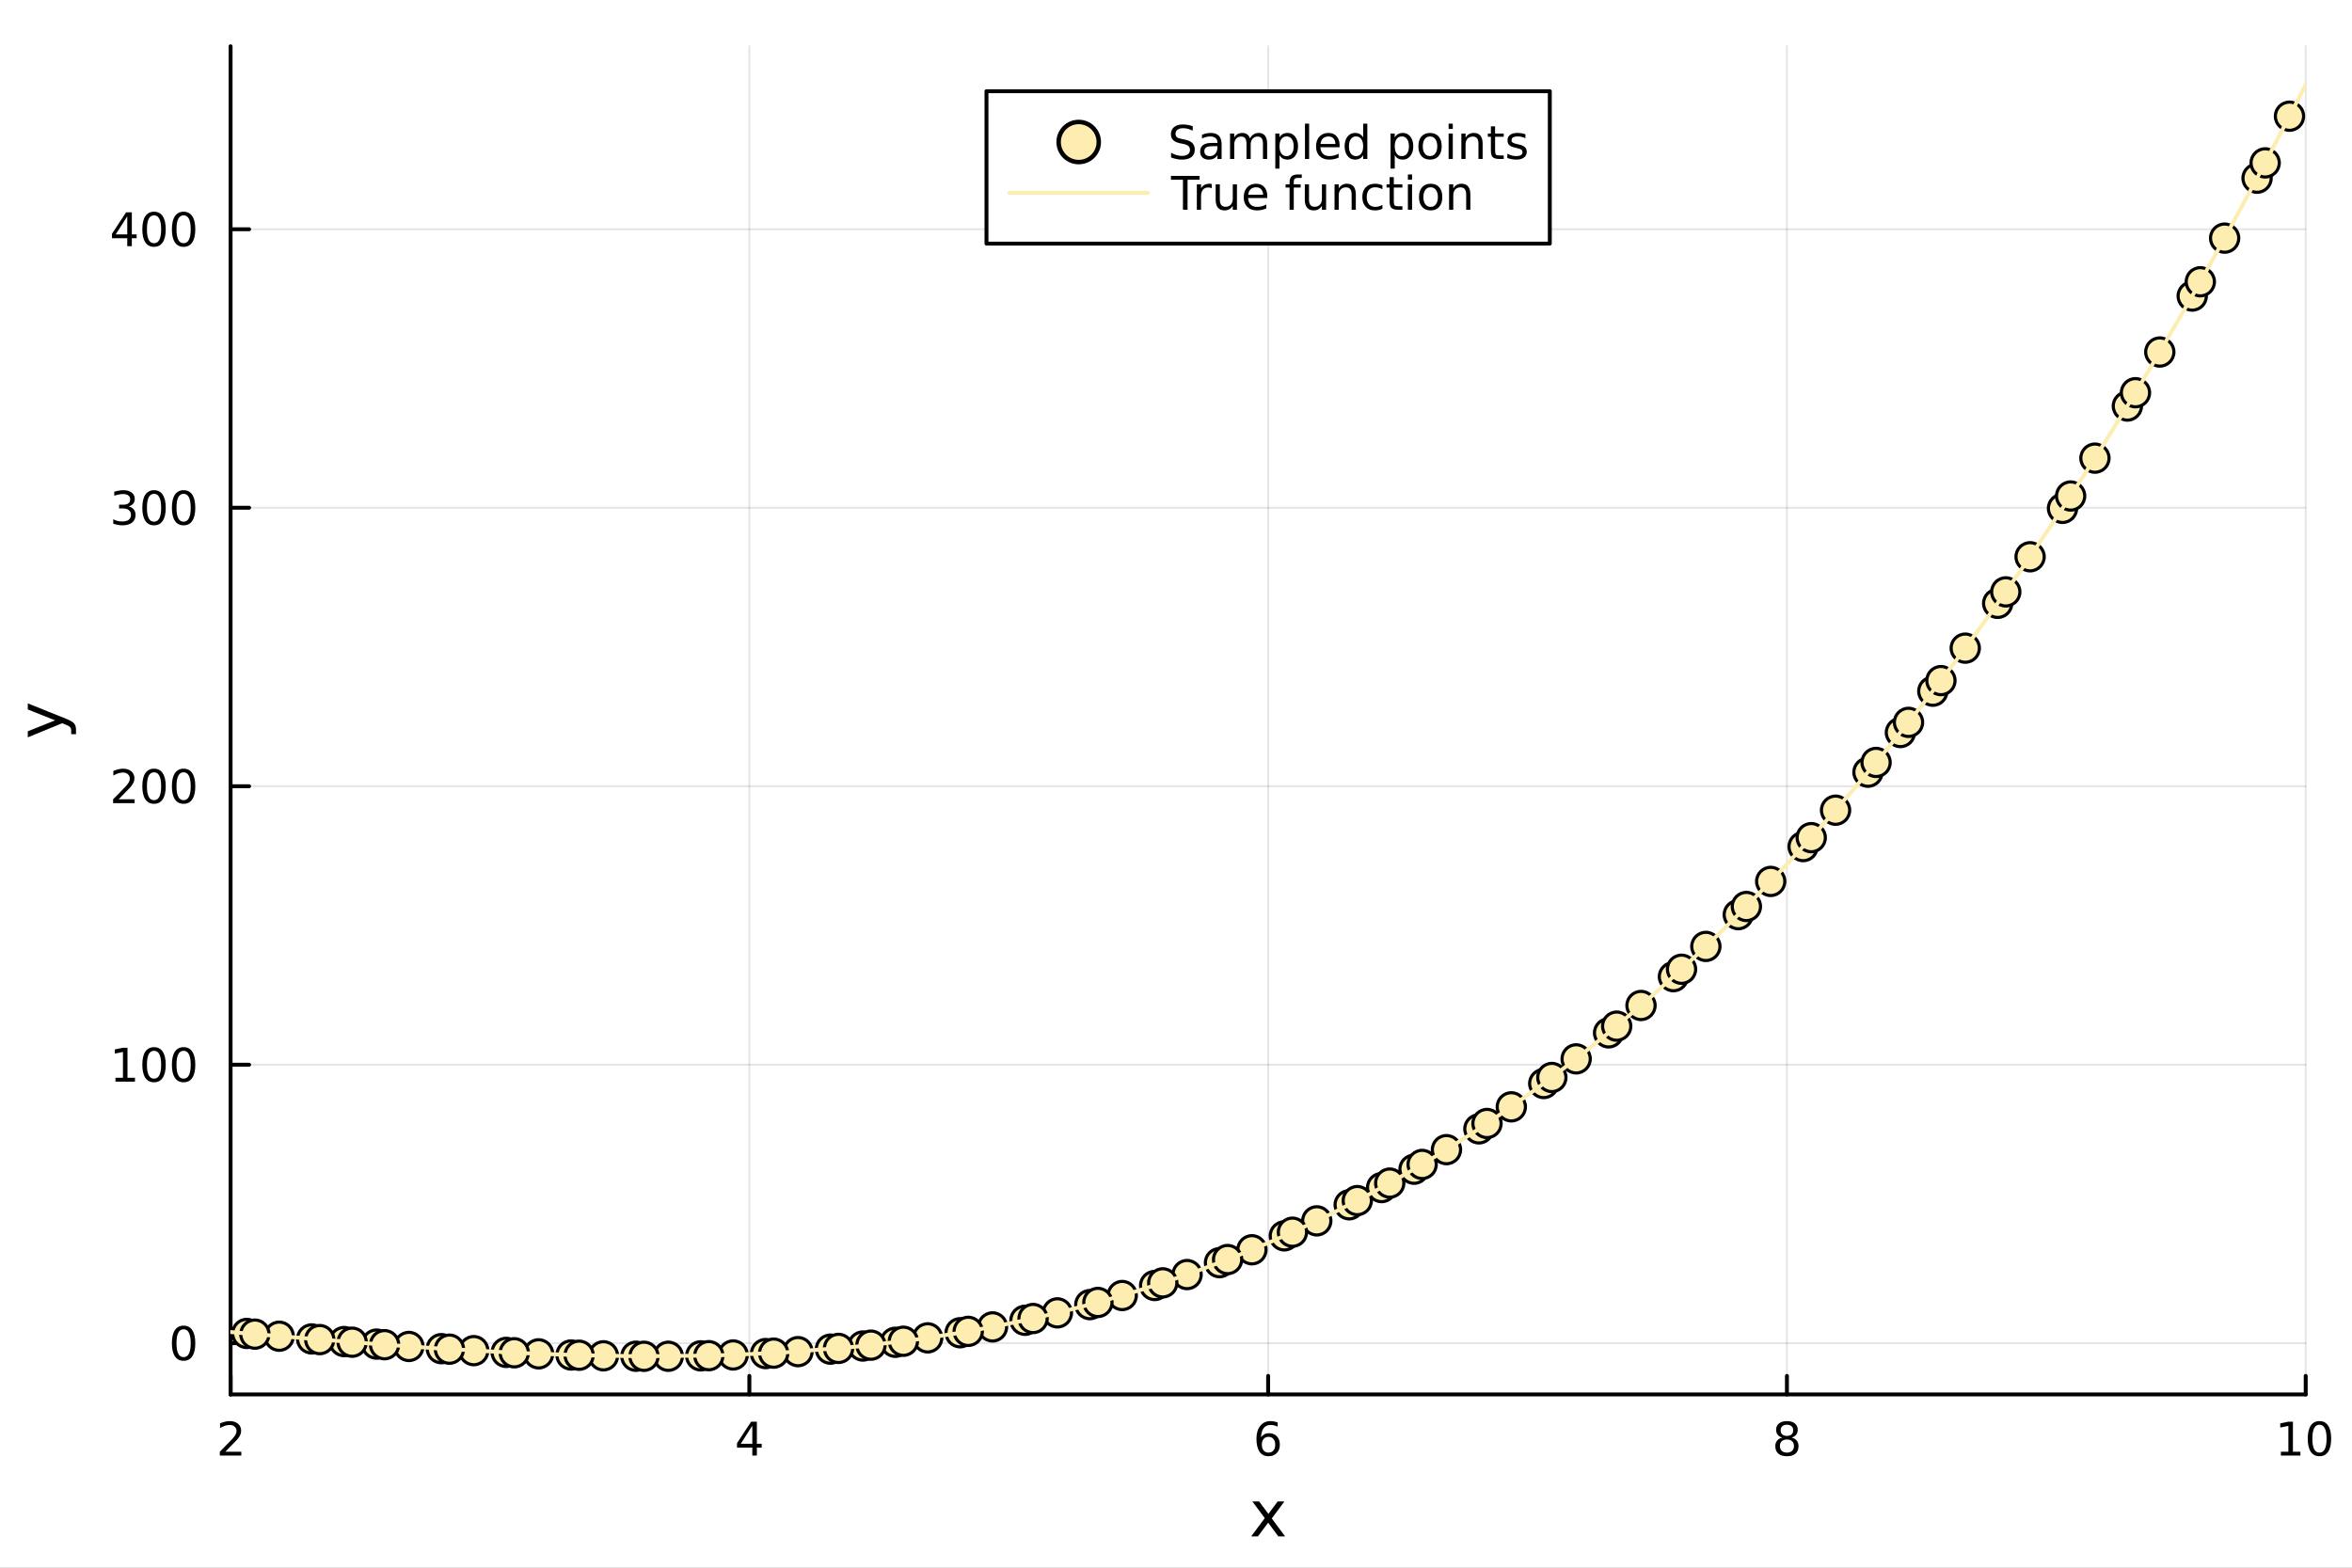<?xml version="1.0" encoding="utf-8"?>
<svg xmlns="http://www.w3.org/2000/svg" xmlns:xlink="http://www.w3.org/1999/xlink" width="600" height="400" viewBox="0 0 2400 1600">
<rect x="0" y="0" width="2400" height="1600" fill="#808080" stroke="none"/>
<defs>
  <clipPath id="clip010">
    <rect x="0" y="0" width="2400" height="1600"/>
  </clipPath>
</defs>
<path clip-path="url(#clip010)" d="M0 1600 L2400 1600 L2400 0 L0 0  Z" fill="#ffffff" fill-rule="evenodd" fill-opacity="1"/>
<defs>
  <clipPath id="clip011">
    <rect x="480" y="0" width="1681" height="1600"/>
  </clipPath>
</defs>
<path clip-path="url(#clip010)" d="M235.283 1423.18 L2352.76 1423.18 L2352.76 47.244 L235.283 47.244  Z" fill="#ffffff" fill-rule="evenodd" fill-opacity="1"/>
<defs>
  <clipPath id="clip012">
    <rect x="235" y="47" width="2118" height="1377"/>
  </clipPath>
</defs>
<polyline clip-path="url(#clip012)" style="stroke:#000000; stroke-linecap:round; stroke-linejoin:round; stroke-width:2; stroke-opacity:0.1; fill:none" points="235.283,1423.18 235.283,47.244 "/>
<polyline clip-path="url(#clip012)" style="stroke:#000000; stroke-linecap:round; stroke-linejoin:round; stroke-width:2; stroke-opacity:0.1; fill:none" points="764.651,1423.18 764.651,47.244 "/>
<polyline clip-path="url(#clip012)" style="stroke:#000000; stroke-linecap:round; stroke-linejoin:round; stroke-width:2; stroke-opacity:0.1; fill:none" points="1294.02,1423.18 1294.02,47.244 "/>
<polyline clip-path="url(#clip012)" style="stroke:#000000; stroke-linecap:round; stroke-linejoin:round; stroke-width:2; stroke-opacity:0.1; fill:none" points="1823.39,1423.18 1823.39,47.244 "/>
<polyline clip-path="url(#clip012)" style="stroke:#000000; stroke-linecap:round; stroke-linejoin:round; stroke-width:2; stroke-opacity:0.1; fill:none" points="2352.76,1423.18 2352.76,47.244 "/>
<polyline clip-path="url(#clip012)" style="stroke:#000000; stroke-linecap:round; stroke-linejoin:round; stroke-width:2; stroke-opacity:0.1; fill:none" points="235.283,1370.87 2352.76,1370.87 "/>
<polyline clip-path="url(#clip012)" style="stroke:#000000; stroke-linecap:round; stroke-linejoin:round; stroke-width:2; stroke-opacity:0.1; fill:none" points="235.283,1086.65 2352.76,1086.65 "/>
<polyline clip-path="url(#clip012)" style="stroke:#000000; stroke-linecap:round; stroke-linejoin:round; stroke-width:2; stroke-opacity:0.1; fill:none" points="235.283,802.428 2352.76,802.428 "/>
<polyline clip-path="url(#clip012)" style="stroke:#000000; stroke-linecap:round; stroke-linejoin:round; stroke-width:2; stroke-opacity:0.1; fill:none" points="235.283,518.205 2352.76,518.205 "/>
<polyline clip-path="url(#clip012)" style="stroke:#000000; stroke-linecap:round; stroke-linejoin:round; stroke-width:2; stroke-opacity:0.1; fill:none" points="235.283,233.982 2352.76,233.982 "/>
<polyline clip-path="url(#clip010)" style="stroke:#000000; stroke-linecap:round; stroke-linejoin:round; stroke-width:4; stroke-opacity:1; fill:none" points="235.283,1423.18 2352.76,1423.18 "/>
<polyline clip-path="url(#clip010)" style="stroke:#000000; stroke-linecap:round; stroke-linejoin:round; stroke-width:4; stroke-opacity:1; fill:none" points="235.283,1423.18 235.283,1404.28 "/>
<polyline clip-path="url(#clip010)" style="stroke:#000000; stroke-linecap:round; stroke-linejoin:round; stroke-width:4; stroke-opacity:1; fill:none" points="764.651,1423.18 764.651,1404.28 "/>
<polyline clip-path="url(#clip010)" style="stroke:#000000; stroke-linecap:round; stroke-linejoin:round; stroke-width:4; stroke-opacity:1; fill:none" points="1294.02,1423.18 1294.02,1404.28 "/>
<polyline clip-path="url(#clip010)" style="stroke:#000000; stroke-linecap:round; stroke-linejoin:round; stroke-width:4; stroke-opacity:1; fill:none" points="1823.39,1423.18 1823.39,1404.28 "/>
<polyline clip-path="url(#clip010)" style="stroke:#000000; stroke-linecap:round; stroke-linejoin:round; stroke-width:4; stroke-opacity:1; fill:none" points="2352.76,1423.18 2352.76,1404.28 "/>
<path clip-path="url(#clip010)" d="M229.936 1481.64 L246.255 1481.64 L246.255 1485.58 L224.311 1485.58 L224.311 1481.64 Q226.973 1478.89 231.556 1474.26 Q236.162 1469.61 237.343 1468.27 Q239.588 1465.74 240.468 1464.01 Q241.371 1462.25 241.371 1460.56 Q241.371 1457.8 239.426 1456.07 Q237.505 1454.33 234.403 1454.33 Q232.204 1454.33 229.75 1455.09 Q227.32 1455.86 224.542 1457.41 L224.542 1452.69 Q227.366 1451.55 229.82 1450.97 Q232.274 1450.39 234.311 1450.39 Q239.681 1450.39 242.875 1453.08 Q246.07 1455.77 246.07 1460.26 Q246.07 1462.39 245.26 1464.31 Q244.473 1466.2 242.366 1468.8 Q241.787 1469.47 238.686 1472.69 Q235.584 1475.88 229.936 1481.64 Z" fill="#000000" fill-rule="nonzero" fill-opacity="1" /><path clip-path="url(#clip010)" d="M767.66 1455.09 L755.855 1473.54 L767.66 1473.54 L767.66 1455.09 M766.434 1451.02 L772.313 1451.02 L772.313 1473.54 L777.244 1473.54 L777.244 1477.43 L772.313 1477.43 L772.313 1485.58 L767.66 1485.58 L767.66 1477.43 L752.059 1477.43 L752.059 1472.92 L766.434 1451.02 Z" fill="#000000" fill-rule="nonzero" fill-opacity="1" /><path clip-path="url(#clip010)" d="M1294.42 1466.44 Q1291.28 1466.44 1289.42 1468.59 Q1287.6 1470.74 1287.6 1474.49 Q1287.6 1478.22 1289.42 1480.39 Q1291.28 1482.55 1294.42 1482.55 Q1297.57 1482.55 1299.4 1480.39 Q1301.25 1478.22 1301.25 1474.49 Q1301.25 1470.74 1299.4 1468.59 Q1297.57 1466.44 1294.42 1466.44 M1303.71 1451.78 L1303.71 1456.04 Q1301.95 1455.21 1300.14 1454.77 Q1298.36 1454.33 1296.6 1454.33 Q1291.97 1454.33 1289.52 1457.45 Q1287.09 1460.58 1286.74 1466.9 Q1288.11 1464.89 1290.17 1463.82 Q1292.23 1462.73 1294.7 1462.73 Q1299.91 1462.73 1302.92 1465.9 Q1305.95 1469.05 1305.95 1474.49 Q1305.95 1479.82 1302.8 1483.03 Q1299.66 1486.25 1294.42 1486.25 Q1288.43 1486.25 1285.26 1481.67 Q1282.09 1477.06 1282.09 1468.33 Q1282.09 1460.14 1285.98 1455.28 Q1289.86 1450.39 1296.42 1450.39 Q1298.17 1450.39 1299.96 1450.74 Q1301.76 1451.09 1303.71 1451.78 Z" fill="#000000" fill-rule="nonzero" fill-opacity="1" /><path clip-path="url(#clip010)" d="M1823.39 1469.17 Q1820.05 1469.17 1818.13 1470.95 Q1816.23 1472.73 1816.23 1475.86 Q1816.23 1478.98 1818.13 1480.77 Q1820.05 1482.55 1823.39 1482.55 Q1826.72 1482.55 1828.64 1480.77 Q1830.56 1478.96 1830.56 1475.86 Q1830.56 1472.73 1828.64 1470.95 Q1826.74 1469.17 1823.39 1469.17 M1818.71 1467.18 Q1815.7 1466.44 1814.01 1464.38 Q1812.35 1462.32 1812.35 1459.35 Q1812.35 1455.21 1815.29 1452.8 Q1818.25 1450.39 1823.39 1450.39 Q1828.55 1450.39 1831.49 1452.8 Q1834.43 1455.21 1834.43 1459.35 Q1834.43 1462.32 1832.74 1464.38 Q1831.07 1466.44 1828.09 1467.18 Q1831.47 1467.96 1833.34 1470.26 Q1835.24 1472.55 1835.24 1475.86 Q1835.24 1480.88 1832.16 1483.57 Q1829.11 1486.25 1823.39 1486.25 Q1817.67 1486.25 1814.59 1483.57 Q1811.54 1480.88 1811.54 1475.86 Q1811.54 1472.55 1813.43 1470.26 Q1815.33 1467.96 1818.71 1467.18 M1817 1459.79 Q1817 1462.48 1818.67 1463.98 Q1820.36 1465.49 1823.39 1465.49 Q1826.4 1465.49 1828.09 1463.98 Q1829.8 1462.48 1829.8 1459.79 Q1829.8 1457.11 1828.09 1455.6 Q1826.4 1454.1 1823.39 1454.1 Q1820.36 1454.1 1818.67 1455.6 Q1817 1457.11 1817 1459.79 Z" fill="#000000" fill-rule="nonzero" fill-opacity="1" /><path clip-path="url(#clip010)" d="M2327.44 1481.64 L2335.08 1481.64 L2335.08 1455.28 L2326.77 1456.95 L2326.77 1452.69 L2335.04 1451.02 L2339.71 1451.02 L2339.71 1481.64 L2347.35 1481.64 L2347.35 1485.58 L2327.44 1485.58 L2327.44 1481.64 Z" fill="#000000" fill-rule="nonzero" fill-opacity="1" /><path clip-path="url(#clip010)" d="M2366.8 1454.1 Q2363.18 1454.1 2361.36 1457.66 Q2359.55 1461.2 2359.55 1468.33 Q2359.55 1475.44 2361.36 1479.01 Q2363.18 1482.55 2366.8 1482.55 Q2370.43 1482.55 2372.23 1479.01 Q2374.06 1475.44 2374.06 1468.33 Q2374.06 1461.2 2372.23 1457.66 Q2370.43 1454.1 2366.8 1454.1 M2366.8 1450.39 Q2372.61 1450.39 2375.66 1455 Q2378.74 1459.58 2378.74 1468.33 Q2378.74 1477.06 2375.66 1481.67 Q2372.61 1486.25 2366.8 1486.25 Q2360.99 1486.25 2357.91 1481.67 Q2354.85 1477.06 2354.85 1468.33 Q2354.85 1459.58 2357.91 1455 Q2360.99 1450.39 2366.8 1450.39 Z" fill="#000000" fill-rule="nonzero" fill-opacity="1" /><path clip-path="url(#clip010)" d="M1310.63 1532.4 L1297.74 1549.74 L1311.3 1568.04 L1304.4 1568.04 L1294.02 1554.04 L1283.64 1568.04 L1276.74 1568.04 L1290.58 1549.39 L1277.91 1532.4 L1284.82 1532.4 L1294.27 1545.1 L1303.73 1532.4 L1310.63 1532.4 Z" fill="#000000" fill-rule="nonzero" fill-opacity="1" /><polyline clip-path="url(#clip010)" style="stroke:#000000; stroke-linecap:round; stroke-linejoin:round; stroke-width:4; stroke-opacity:1; fill:none" points="235.283,1423.18 235.283,47.244 "/>
<polyline clip-path="url(#clip010)" style="stroke:#000000; stroke-linecap:round; stroke-linejoin:round; stroke-width:4; stroke-opacity:1; fill:none" points="235.283,1370.87 254.18,1370.87 "/>
<polyline clip-path="url(#clip010)" style="stroke:#000000; stroke-linecap:round; stroke-linejoin:round; stroke-width:4; stroke-opacity:1; fill:none" points="235.283,1086.65 254.18,1086.65 "/>
<polyline clip-path="url(#clip010)" style="stroke:#000000; stroke-linecap:round; stroke-linejoin:round; stroke-width:4; stroke-opacity:1; fill:none" points="235.283,802.428 254.18,802.428 "/>
<polyline clip-path="url(#clip010)" style="stroke:#000000; stroke-linecap:round; stroke-linejoin:round; stroke-width:4; stroke-opacity:1; fill:none" points="235.283,518.205 254.18,518.205 "/>
<polyline clip-path="url(#clip010)" style="stroke:#000000; stroke-linecap:round; stroke-linejoin:round; stroke-width:4; stroke-opacity:1; fill:none" points="235.283,233.982 254.18,233.982 "/>
<path clip-path="url(#clip010)" d="M187.338 1356.67 Q183.727 1356.67 181.899 1360.24 Q180.093 1363.78 180.093 1370.91 Q180.093 1378.02 181.899 1381.58 Q183.727 1385.12 187.338 1385.12 Q190.973 1385.12 192.778 1381.58 Q194.607 1378.02 194.607 1370.91 Q194.607 1363.78 192.778 1360.24 Q190.973 1356.67 187.338 1356.67 M187.338 1352.97 Q193.149 1352.97 196.204 1357.58 Q199.283 1362.16 199.283 1370.91 Q199.283 1379.64 196.204 1384.24 Q193.149 1388.83 187.338 1388.83 Q181.528 1388.83 178.45 1384.24 Q175.394 1379.64 175.394 1370.91 Q175.394 1362.16 178.45 1357.58 Q181.528 1352.97 187.338 1352.97 Z" fill="#000000" fill-rule="nonzero" fill-opacity="1" /><path clip-path="url(#clip010)" d="M117.825 1100 L125.464 1100 L125.464 1073.63 L117.154 1075.3 L117.154 1071.04 L125.418 1069.37 L130.093 1069.37 L130.093 1100 L137.732 1100 L137.732 1103.93 L117.825 1103.93 L117.825 1100 Z" fill="#000000" fill-rule="nonzero" fill-opacity="1" /><path clip-path="url(#clip010)" d="M157.177 1072.45 Q153.566 1072.45 151.737 1076.01 Q149.931 1079.56 149.931 1086.69 Q149.931 1093.79 151.737 1097.36 Q153.566 1100.9 157.177 1100.9 Q160.811 1100.9 162.616 1097.36 Q164.445 1093.79 164.445 1086.69 Q164.445 1079.56 162.616 1076.01 Q160.811 1072.45 157.177 1072.45 M157.177 1068.75 Q162.987 1068.75 166.042 1073.35 Q169.121 1077.94 169.121 1086.69 Q169.121 1095.41 166.042 1100.02 Q162.987 1104.6 157.177 1104.6 Q151.366 1104.6 148.288 1100.02 Q145.232 1095.41 145.232 1086.69 Q145.232 1077.94 148.288 1073.35 Q151.366 1068.75 157.177 1068.75 Z" fill="#000000" fill-rule="nonzero" fill-opacity="1" /><path clip-path="url(#clip010)" d="M187.338 1072.45 Q183.727 1072.45 181.899 1076.01 Q180.093 1079.56 180.093 1086.69 Q180.093 1093.79 181.899 1097.36 Q183.727 1100.9 187.338 1100.9 Q190.973 1100.9 192.778 1097.36 Q194.607 1093.79 194.607 1086.69 Q194.607 1079.56 192.778 1076.01 Q190.973 1072.45 187.338 1072.45 M187.338 1068.75 Q193.149 1068.75 196.204 1073.35 Q199.283 1077.94 199.283 1086.69 Q199.283 1095.41 196.204 1100.02 Q193.149 1104.6 187.338 1104.6 Q181.528 1104.6 178.45 1100.02 Q175.394 1095.41 175.394 1086.69 Q175.394 1077.94 178.45 1073.35 Q181.528 1068.75 187.338 1068.75 Z" fill="#000000" fill-rule="nonzero" fill-opacity="1" /><path clip-path="url(#clip010)" d="M121.043 815.773 L137.362 815.773 L137.362 819.708 L115.418 819.708 L115.418 815.773 Q118.08 813.018 122.663 808.389 Q127.269 803.736 128.45 802.393 Q130.695 799.87 131.575 798.134 Q132.478 796.375 132.478 794.685 Q132.478 791.931 130.533 790.194 Q128.612 788.458 125.51 788.458 Q123.311 788.458 120.857 789.222 Q118.427 789.986 115.649 791.537 L115.649 786.815 Q118.473 785.681 120.927 785.102 Q123.38 784.523 125.418 784.523 Q130.788 784.523 133.982 787.208 Q137.177 789.894 137.177 794.384 Q137.177 796.514 136.367 798.435 Q135.579 800.333 133.473 802.926 Q132.894 803.597 129.792 806.815 Q126.691 810.009 121.043 815.773 Z" fill="#000000" fill-rule="nonzero" fill-opacity="1" /><path clip-path="url(#clip010)" d="M157.177 788.227 Q153.566 788.227 151.737 791.792 Q149.931 795.333 149.931 802.463 Q149.931 809.569 151.737 813.134 Q153.566 816.676 157.177 816.676 Q160.811 816.676 162.616 813.134 Q164.445 809.569 164.445 802.463 Q164.445 795.333 162.616 791.792 Q160.811 788.227 157.177 788.227 M157.177 784.523 Q162.987 784.523 166.042 789.13 Q169.121 793.713 169.121 802.463 Q169.121 811.19 166.042 815.796 Q162.987 820.379 157.177 820.379 Q151.366 820.379 148.288 815.796 Q145.232 811.19 145.232 802.463 Q145.232 793.713 148.288 789.13 Q151.366 784.523 157.177 784.523 Z" fill="#000000" fill-rule="nonzero" fill-opacity="1" /><path clip-path="url(#clip010)" d="M187.338 788.227 Q183.727 788.227 181.899 791.792 Q180.093 795.333 180.093 802.463 Q180.093 809.569 181.899 813.134 Q183.727 816.676 187.338 816.676 Q190.973 816.676 192.778 813.134 Q194.607 809.569 194.607 802.463 Q194.607 795.333 192.778 791.792 Q190.973 788.227 187.338 788.227 M187.338 784.523 Q193.149 784.523 196.204 789.13 Q199.283 793.713 199.283 802.463 Q199.283 811.19 196.204 815.796 Q193.149 820.379 187.338 820.379 Q181.528 820.379 178.45 815.796 Q175.394 811.19 175.394 802.463 Q175.394 793.713 178.45 789.13 Q181.528 784.523 187.338 784.523 Z" fill="#000000" fill-rule="nonzero" fill-opacity="1" /><path clip-path="url(#clip010)" d="M131.181 516.851 Q134.538 517.568 136.413 519.837 Q138.311 522.105 138.311 525.439 Q138.311 530.554 134.792 533.355 Q131.274 536.156 124.793 536.156 Q122.617 536.156 120.302 535.716 Q118.01 535.3 115.556 534.443 L115.556 529.929 Q117.501 531.064 119.816 531.642 Q122.13 532.221 124.654 532.221 Q129.052 532.221 131.343 530.485 Q133.658 528.749 133.658 525.439 Q133.658 522.383 131.505 520.67 Q129.376 518.934 125.556 518.934 L121.529 518.934 L121.529 515.092 L125.742 515.092 Q129.191 515.092 131.019 513.726 Q132.848 512.337 132.848 509.744 Q132.848 507.082 130.95 505.67 Q129.075 504.235 125.556 504.235 Q123.635 504.235 121.436 504.652 Q119.237 505.068 116.598 505.948 L116.598 501.781 Q119.26 501.041 121.575 500.67 Q123.913 500.3 125.973 500.3 Q131.297 500.3 134.399 502.731 Q137.501 505.138 137.501 509.258 Q137.501 512.129 135.857 514.119 Q134.214 516.087 131.181 516.851 Z" fill="#000000" fill-rule="nonzero" fill-opacity="1" /><path clip-path="url(#clip010)" d="M157.177 504.004 Q153.566 504.004 151.737 507.568 Q149.931 511.11 149.931 518.24 Q149.931 525.346 151.737 528.911 Q153.566 532.453 157.177 532.453 Q160.811 532.453 162.616 528.911 Q164.445 525.346 164.445 518.24 Q164.445 511.11 162.616 507.568 Q160.811 504.004 157.177 504.004 M157.177 500.3 Q162.987 500.3 166.042 504.906 Q169.121 509.49 169.121 518.24 Q169.121 526.966 166.042 531.573 Q162.987 536.156 157.177 536.156 Q151.366 536.156 148.288 531.573 Q145.232 526.966 145.232 518.24 Q145.232 509.49 148.288 504.906 Q151.366 500.3 157.177 500.3 Z" fill="#000000" fill-rule="nonzero" fill-opacity="1" /><path clip-path="url(#clip010)" d="M187.338 504.004 Q183.727 504.004 181.899 507.568 Q180.093 511.11 180.093 518.24 Q180.093 525.346 181.899 528.911 Q183.727 532.453 187.338 532.453 Q190.973 532.453 192.778 528.911 Q194.607 525.346 194.607 518.24 Q194.607 511.11 192.778 507.568 Q190.973 504.004 187.338 504.004 M187.338 500.3 Q193.149 500.3 196.204 504.906 Q199.283 509.49 199.283 518.24 Q199.283 526.966 196.204 531.573 Q193.149 536.156 187.338 536.156 Q181.528 536.156 178.45 531.573 Q175.394 526.966 175.394 518.24 Q175.394 509.49 178.45 504.906 Q181.528 500.3 187.338 500.3 Z" fill="#000000" fill-rule="nonzero" fill-opacity="1" /><path clip-path="url(#clip010)" d="M129.862 220.776 L118.056 239.225 L129.862 239.225 L129.862 220.776 M128.635 216.702 L134.515 216.702 L134.515 239.225 L139.445 239.225 L139.445 243.114 L134.515 243.114 L134.515 251.262 L129.862 251.262 L129.862 243.114 L114.26 243.114 L114.26 238.6 L128.635 216.702 Z" fill="#000000" fill-rule="nonzero" fill-opacity="1" /><path clip-path="url(#clip010)" d="M157.177 219.78 Q153.566 219.78 151.737 223.345 Q149.931 226.887 149.931 234.016 Q149.931 241.123 151.737 244.688 Q153.566 248.229 157.177 248.229 Q160.811 248.229 162.616 244.688 Q164.445 241.123 164.445 234.016 Q164.445 226.887 162.616 223.345 Q160.811 219.78 157.177 219.78 M157.177 216.077 Q162.987 216.077 166.042 220.683 Q169.121 225.267 169.121 234.016 Q169.121 242.743 166.042 247.35 Q162.987 251.933 157.177 251.933 Q151.366 251.933 148.288 247.35 Q145.232 242.743 145.232 234.016 Q145.232 225.267 148.288 220.683 Q151.366 216.077 157.177 216.077 Z" fill="#000000" fill-rule="nonzero" fill-opacity="1" /><path clip-path="url(#clip010)" d="M187.338 219.78 Q183.727 219.78 181.899 223.345 Q180.093 226.887 180.093 234.016 Q180.093 241.123 181.899 244.688 Q183.727 248.229 187.338 248.229 Q190.973 248.229 192.778 244.688 Q194.607 241.123 194.607 234.016 Q194.607 226.887 192.778 223.345 Q190.973 219.78 187.338 219.78 M187.338 216.077 Q193.149 216.077 196.204 220.683 Q199.283 225.267 199.283 234.016 Q199.283 242.743 196.204 247.35 Q193.149 251.933 187.338 251.933 Q181.528 251.933 178.45 247.35 Q175.394 242.743 175.394 234.016 Q175.394 225.267 178.45 220.683 Q181.528 216.077 187.338 216.077 Z" fill="#000000" fill-rule="nonzero" fill-opacity="1" /><path clip-path="url(#clip010)" d="M67.314 733.525 Q73.68 736.008 75.622 738.363 Q77.563 740.718 77.563 744.665 L77.563 749.344 L72.662 749.344 L72.662 745.906 Q72.662 743.487 71.516 742.151 Q70.37 740.814 66.105 739.191 L63.431 738.14 L28.356 752.559 L28.356 746.352 L56.238 735.212 L28.356 724.072 L28.356 717.865 L67.314 733.525 Z" fill="#000000" fill-rule="nonzero" fill-opacity="1" /><circle clip-path="url(#clip012)" cx="284.911" cy="1363.75" r="14.4" fill="#fdedb0" fill-rule="evenodd" fill-opacity="1" stroke="#000000" stroke-opacity="1" stroke-width="3.2"/>
<circle clip-path="url(#clip012)" cx="1343.65" cy="1246.02" r="14.4" fill="#fdedb0" fill-rule="evenodd" fill-opacity="1" stroke="#000000" stroke-opacity="1" stroke-width="3.2"/>
<circle clip-path="url(#clip012)" cx="1873.02" cy="826.901" r="14.4" fill="#fdedb0" fill-rule="evenodd" fill-opacity="1" stroke="#000000" stroke-opacity="1" stroke-width="3.2"/>
<circle clip-path="url(#clip012)" cx="814.279" cy="1379.49" r="14.4" fill="#fdedb0" fill-rule="evenodd" fill-opacity="1" stroke="#000000" stroke-opacity="1" stroke-width="3.2"/>
<circle clip-path="url(#clip012)" cx="1078.96" cy="1339.94" r="14.4" fill="#fdedb0" fill-rule="evenodd" fill-opacity="1" stroke="#000000" stroke-opacity="1" stroke-width="3.2"/>
<circle clip-path="url(#clip012)" cx="2137.7" cy="467.592" r="14.4" fill="#fdedb0" fill-rule="evenodd" fill-opacity="1" stroke="#000000" stroke-opacity="1" stroke-width="3.2"/>
<circle clip-path="url(#clip012)" cx="1608.33" cy="1080.69" r="14.4" fill="#fdedb0" fill-rule="evenodd" fill-opacity="1" stroke="#000000" stroke-opacity="1" stroke-width="3.2"/>
<circle clip-path="url(#clip012)" cx="549.595" cy="1381.75" r="14.4" fill="#fdedb0" fill-rule="evenodd" fill-opacity="1" stroke="#000000" stroke-opacity="1" stroke-width="3.2"/>
<circle clip-path="url(#clip012)" cx="681.937" cy="1384.22" r="14.4" fill="#fdedb0" fill-rule="evenodd" fill-opacity="1" stroke="#000000" stroke-opacity="1" stroke-width="3.2"/>
<circle clip-path="url(#clip012)" cx="1740.67" cy="965.921" r="14.4" fill="#fdedb0" fill-rule="evenodd" fill-opacity="1" stroke="#000000" stroke-opacity="1" stroke-width="3.2"/>
<circle clip-path="url(#clip012)" cx="2270.04" cy="243.039" r="14.4" fill="#fdedb0" fill-rule="evenodd" fill-opacity="1" stroke="#000000" stroke-opacity="1" stroke-width="3.2"/>
<circle clip-path="url(#clip012)" cx="1211.31" cy="1300.84" r="14.4" fill="#fdedb0" fill-rule="evenodd" fill-opacity="1" stroke="#000000" stroke-opacity="1" stroke-width="3.2"/>
<circle clip-path="url(#clip012)" cx="946.621" cy="1365.44" r="14.4" fill="#fdedb0" fill-rule="evenodd" fill-opacity="1" stroke="#000000" stroke-opacity="1" stroke-width="3.2"/>
<circle clip-path="url(#clip012)" cx="2005.36" cy="661.502" r="14.4" fill="#fdedb0" fill-rule="evenodd" fill-opacity="1" stroke="#000000" stroke-opacity="1" stroke-width="3.2"/>
<circle clip-path="url(#clip012)" cx="1475.99" cy="1173.35" r="14.4" fill="#fdedb0" fill-rule="evenodd" fill-opacity="1" stroke="#000000" stroke-opacity="1" stroke-width="3.2"/>
<circle clip-path="url(#clip012)" cx="417.253" cy="1374.21" r="14.4" fill="#fdedb0" fill-rule="evenodd" fill-opacity="1" stroke="#000000" stroke-opacity="1" stroke-width="3.2"/>
<circle clip-path="url(#clip012)" cx="483.424" cy="1378.48" r="14.4" fill="#fdedb0" fill-rule="evenodd" fill-opacity="1" stroke="#000000" stroke-opacity="1" stroke-width="3.2"/>
<circle clip-path="url(#clip012)" cx="1542.16" cy="1129.65" r="14.4" fill="#fdedb0" fill-rule="evenodd" fill-opacity="1" stroke="#000000" stroke-opacity="1" stroke-width="3.2"/>
<circle clip-path="url(#clip012)" cx="2071.53" cy="568.244" r="14.4" fill="#fdedb0" fill-rule="evenodd" fill-opacity="1" stroke="#000000" stroke-opacity="1" stroke-width="3.2"/>
<circle clip-path="url(#clip012)" cx="1012.79" cy="1354.25" r="14.4" fill="#fdedb0" fill-rule="evenodd" fill-opacity="1" stroke="#000000" stroke-opacity="1" stroke-width="3.2"/>
<circle clip-path="url(#clip012)" cx="1277.48" cy="1275.53" r="14.4" fill="#fdedb0" fill-rule="evenodd" fill-opacity="1" stroke="#000000" stroke-opacity="1" stroke-width="3.2"/>
<circle clip-path="url(#clip012)" cx="2336.21" cy="118.606" r="14.4" fill="#fdedb0" fill-rule="evenodd" fill-opacity="1" stroke="#000000" stroke-opacity="1" stroke-width="3.2"/>
<circle clip-path="url(#clip012)" cx="1806.84" cy="899.575" r="14.4" fill="#fdedb0" fill-rule="evenodd" fill-opacity="1" stroke="#000000" stroke-opacity="1" stroke-width="3.2"/>
<circle clip-path="url(#clip012)" cx="748.108" cy="1382.89" r="14.4" fill="#fdedb0" fill-rule="evenodd" fill-opacity="1" stroke="#000000" stroke-opacity="1" stroke-width="3.2"/>
<circle clip-path="url(#clip012)" cx="615.766" cy="1383.75" r="14.4" fill="#fdedb0" fill-rule="evenodd" fill-opacity="1" stroke="#000000" stroke-opacity="1" stroke-width="3.2"/>
<circle clip-path="url(#clip012)" cx="1674.5" cy="1026.2" r="14.4" fill="#fdedb0" fill-rule="evenodd" fill-opacity="1" stroke="#000000" stroke-opacity="1" stroke-width="3.2"/>
<circle clip-path="url(#clip012)" cx="2203.87" cy="359.279" r="14.4" fill="#fdedb0" fill-rule="evenodd" fill-opacity="1" stroke="#000000" stroke-opacity="1" stroke-width="3.2"/>
<circle clip-path="url(#clip012)" cx="1145.13" cy="1322.22" r="14.4" fill="#fdedb0" fill-rule="evenodd" fill-opacity="1" stroke="#000000" stroke-opacity="1" stroke-width="3.2"/>
<circle clip-path="url(#clip012)" cx="880.45" cy="1373.77" r="14.4" fill="#fdedb0" fill-rule="evenodd" fill-opacity="1" stroke="#000000" stroke-opacity="1" stroke-width="3.2"/>
<circle clip-path="url(#clip012)" cx="1939.19" cy="747.633" r="14.4" fill="#fdedb0" fill-rule="evenodd" fill-opacity="1" stroke="#000000" stroke-opacity="1" stroke-width="3.2"/>
<circle clip-path="url(#clip012)" cx="1409.82" cy="1212.05" r="14.4" fill="#fdedb0" fill-rule="evenodd" fill-opacity="1" stroke="#000000" stroke-opacity="1" stroke-width="3.2"/>
<circle clip-path="url(#clip012)" cx="351.082" cy="1369.22" r="14.4" fill="#fdedb0" fill-rule="evenodd" fill-opacity="1" stroke="#000000" stroke-opacity="1" stroke-width="3.2"/>
<circle clip-path="url(#clip012)" cx="317.997" cy="1366.52" r="14.4" fill="#fdedb0" fill-rule="evenodd" fill-opacity="1" stroke="#000000" stroke-opacity="1" stroke-width="3.2"/>
<circle clip-path="url(#clip012)" cx="1376.73" cy="1229.61" r="14.4" fill="#fdedb0" fill-rule="evenodd" fill-opacity="1" stroke="#000000" stroke-opacity="1" stroke-width="3.2"/>
<circle clip-path="url(#clip012)" cx="1906.1" cy="788.108" r="14.4" fill="#fdedb0" fill-rule="evenodd" fill-opacity="1" stroke="#000000" stroke-opacity="1" stroke-width="3.2"/>
<circle clip-path="url(#clip012)" cx="847.365" cy="1376.94" r="14.4" fill="#fdedb0" fill-rule="evenodd" fill-opacity="1" stroke="#000000" stroke-opacity="1" stroke-width="3.2"/>
<circle clip-path="url(#clip012)" cx="1112.05" cy="1331.52" r="14.4" fill="#fdedb0" fill-rule="evenodd" fill-opacity="1" stroke="#000000" stroke-opacity="1" stroke-width="3.2"/>
<circle clip-path="url(#clip012)" cx="2170.79" cy="414.41" r="14.4" fill="#fdedb0" fill-rule="evenodd" fill-opacity="1" stroke="#000000" stroke-opacity="1" stroke-width="3.2"/>
<circle clip-path="url(#clip012)" cx="1641.42" cy="1054.16" r="14.4" fill="#fdedb0" fill-rule="evenodd" fill-opacity="1" stroke="#000000" stroke-opacity="1" stroke-width="3.2"/>
<circle clip-path="url(#clip012)" cx="582.681" cy="1382.92" r="14.4" fill="#fdedb0" fill-rule="evenodd" fill-opacity="1" stroke="#000000" stroke-opacity="1" stroke-width="3.2"/>
<circle clip-path="url(#clip012)" cx="715.023" cy="1383.79" r="14.4" fill="#fdedb0" fill-rule="evenodd" fill-opacity="1" stroke="#000000" stroke-opacity="1" stroke-width="3.2"/>
<circle clip-path="url(#clip012)" cx="1773.76" cy="933.523" r="14.4" fill="#fdedb0" fill-rule="evenodd" fill-opacity="1" stroke="#000000" stroke-opacity="1" stroke-width="3.2"/>
<circle clip-path="url(#clip012)" cx="2303.13" cy="181.863" r="14.4" fill="#fdedb0" fill-rule="evenodd" fill-opacity="1" stroke="#000000" stroke-opacity="1" stroke-width="3.2"/>
<circle clip-path="url(#clip012)" cx="1244.39" cy="1288.69" r="14.4" fill="#fdedb0" fill-rule="evenodd" fill-opacity="1" stroke="#000000" stroke-opacity="1" stroke-width="3.2"/>
<circle clip-path="url(#clip012)" cx="979.707" cy="1360.22" r="14.4" fill="#fdedb0" fill-rule="evenodd" fill-opacity="1" stroke="#000000" stroke-opacity="1" stroke-width="3.2"/>
<circle clip-path="url(#clip012)" cx="2038.44" cy="615.781" r="14.4" fill="#fdedb0" fill-rule="evenodd" fill-opacity="1" stroke="#000000" stroke-opacity="1" stroke-width="3.2"/>
<circle clip-path="url(#clip012)" cx="1509.08" cy="1152.14" r="14.4" fill="#fdedb0" fill-rule="evenodd" fill-opacity="1" stroke="#000000" stroke-opacity="1" stroke-width="3.2"/>
<circle clip-path="url(#clip012)" cx="450.339" cy="1376.46" r="14.4" fill="#fdedb0" fill-rule="evenodd" fill-opacity="1" stroke="#000000" stroke-opacity="1" stroke-width="3.2"/>
<circle clip-path="url(#clip012)" cx="384.168" cy="1371.79" r="14.4" fill="#fdedb0" fill-rule="evenodd" fill-opacity="1" stroke="#000000" stroke-opacity="1" stroke-width="3.2"/>
<circle clip-path="url(#clip012)" cx="1442.9" cy="1193.31" r="14.4" fill="#fdedb0" fill-rule="evenodd" fill-opacity="1" stroke="#000000" stroke-opacity="1" stroke-width="3.2"/>
<circle clip-path="url(#clip012)" cx="1972.27" cy="705.442" r="14.4" fill="#fdedb0" fill-rule="evenodd" fill-opacity="1" stroke="#000000" stroke-opacity="1" stroke-width="3.2"/>
<circle clip-path="url(#clip012)" cx="913.536" cy="1369.95" r="14.4" fill="#fdedb0" fill-rule="evenodd" fill-opacity="1" stroke="#000000" stroke-opacity="1" stroke-width="3.2"/>
<circle clip-path="url(#clip012)" cx="1178.22" cy="1312" r="14.4" fill="#fdedb0" fill-rule="evenodd" fill-opacity="1" stroke="#000000" stroke-opacity="1" stroke-width="3.2"/>
<circle clip-path="url(#clip012)" cx="2236.96" cy="302.167" r="14.4" fill="#fdedb0" fill-rule="evenodd" fill-opacity="1" stroke="#000000" stroke-opacity="1" stroke-width="3.2"/>
<circle clip-path="url(#clip012)" cx="1707.59" cy="996.804" r="14.4" fill="#fdedb0" fill-rule="evenodd" fill-opacity="1" stroke="#000000" stroke-opacity="1" stroke-width="3.2"/>
<circle clip-path="url(#clip012)" cx="648.852" cy="1384.19" r="14.4" fill="#fdedb0" fill-rule="evenodd" fill-opacity="1" stroke="#000000" stroke-opacity="1" stroke-width="3.2"/>
<circle clip-path="url(#clip012)" cx="516.51" cy="1380.26" r="14.4" fill="#fdedb0" fill-rule="evenodd" fill-opacity="1" stroke="#000000" stroke-opacity="1" stroke-width="3.2"/>
<circle clip-path="url(#clip012)" cx="1575.25" cy="1105.85" r="14.4" fill="#fdedb0" fill-rule="evenodd" fill-opacity="1" stroke="#000000" stroke-opacity="1" stroke-width="3.2"/>
<circle clip-path="url(#clip012)" cx="2104.61" cy="518.859" r="14.4" fill="#fdedb0" fill-rule="evenodd" fill-opacity="1" stroke="#000000" stroke-opacity="1" stroke-width="3.2"/>
<circle clip-path="url(#clip012)" cx="1045.88" cy="1347.5" r="14.4" fill="#fdedb0" fill-rule="evenodd" fill-opacity="1" stroke="#000000" stroke-opacity="1" stroke-width="3.2"/>
<circle clip-path="url(#clip012)" cx="781.194" cy="1381.47" r="14.4" fill="#fdedb0" fill-rule="evenodd" fill-opacity="1" stroke="#000000" stroke-opacity="1" stroke-width="3.2"/>
<circle clip-path="url(#clip012)" cx="1839.93" cy="864.046" r="14.4" fill="#fdedb0" fill-rule="evenodd" fill-opacity="1" stroke="#000000" stroke-opacity="1" stroke-width="3.2"/>
<circle clip-path="url(#clip012)" cx="1310.56" cy="1261.31" r="14.4" fill="#fdedb0" fill-rule="evenodd" fill-opacity="1" stroke="#000000" stroke-opacity="1" stroke-width="3.2"/>
<circle clip-path="url(#clip012)" cx="251.826" cy="1360.93" r="14.4" fill="#fdedb0" fill-rule="evenodd" fill-opacity="1" stroke="#000000" stroke-opacity="1" stroke-width="3.2"/>
<circle clip-path="url(#clip012)" cx="260.097" cy="1361.64" r="14.4" fill="#fdedb0" fill-rule="evenodd" fill-opacity="1" stroke="#000000" stroke-opacity="1" stroke-width="3.2"/>
<circle clip-path="url(#clip012)" cx="1318.83" cy="1257.59" r="14.4" fill="#fdedb0" fill-rule="evenodd" fill-opacity="1" stroke="#000000" stroke-opacity="1" stroke-width="3.2"/>
<circle clip-path="url(#clip012)" cx="1848.2" cy="854.913" r="14.4" fill="#fdedb0" fill-rule="evenodd" fill-opacity="1" stroke="#000000" stroke-opacity="1" stroke-width="3.2"/>
<circle clip-path="url(#clip012)" cx="789.465" cy="1381.03" r="14.4" fill="#fdedb0" fill-rule="evenodd" fill-opacity="1" stroke="#000000" stroke-opacity="1" stroke-width="3.2"/>
<circle clip-path="url(#clip012)" cx="1054.15" cy="1345.69" r="14.4" fill="#fdedb0" fill-rule="evenodd" fill-opacity="1" stroke="#000000" stroke-opacity="1" stroke-width="3.2"/>
<circle clip-path="url(#clip012)" cx="2112.89" cy="506.22" r="14.4" fill="#fdedb0" fill-rule="evenodd" fill-opacity="1" stroke="#000000" stroke-opacity="1" stroke-width="3.2"/>
<circle clip-path="url(#clip012)" cx="1583.52" cy="1099.69" r="14.4" fill="#fdedb0" fill-rule="evenodd" fill-opacity="1" stroke="#000000" stroke-opacity="1" stroke-width="3.2"/>
<circle clip-path="url(#clip012)" cx="524.781" cy="1380.66" r="14.4" fill="#fdedb0" fill-rule="evenodd" fill-opacity="1" stroke="#000000" stroke-opacity="1" stroke-width="3.2"/>
<circle clip-path="url(#clip012)" cx="657.123" cy="1384.24" r="14.4" fill="#fdedb0" fill-rule="evenodd" fill-opacity="1" stroke="#000000" stroke-opacity="1" stroke-width="3.2"/>
<circle clip-path="url(#clip012)" cx="1715.86" cy="989.224" r="14.4" fill="#fdedb0" fill-rule="evenodd" fill-opacity="1" stroke="#000000" stroke-opacity="1" stroke-width="3.2"/>
<circle clip-path="url(#clip012)" cx="2245.23" cy="287.575" r="14.4" fill="#fdedb0" fill-rule="evenodd" fill-opacity="1" stroke="#000000" stroke-opacity="1" stroke-width="3.2"/>
<circle clip-path="url(#clip012)" cx="1186.49" cy="1309.3" r="14.4" fill="#fdedb0" fill-rule="evenodd" fill-opacity="1" stroke="#000000" stroke-opacity="1" stroke-width="3.2"/>
<circle clip-path="url(#clip012)" cx="921.807" cy="1368.89" r="14.4" fill="#fdedb0" fill-rule="evenodd" fill-opacity="1" stroke="#000000" stroke-opacity="1" stroke-width="3.2"/>
<circle clip-path="url(#clip012)" cx="1980.54" cy="694.622" r="14.4" fill="#fdedb0" fill-rule="evenodd" fill-opacity="1" stroke="#000000" stroke-opacity="1" stroke-width="3.2"/>
<circle clip-path="url(#clip012)" cx="1451.18" cy="1188.43" r="14.4" fill="#fdedb0" fill-rule="evenodd" fill-opacity="1" stroke="#000000" stroke-opacity="1" stroke-width="3.2"/>
<circle clip-path="url(#clip012)" cx="392.439" cy="1372.41" r="14.4" fill="#fdedb0" fill-rule="evenodd" fill-opacity="1" stroke="#000000" stroke-opacity="1" stroke-width="3.2"/>
<circle clip-path="url(#clip012)" cx="458.61" cy="1376.98" r="14.4" fill="#fdedb0" fill-rule="evenodd" fill-opacity="1" stroke="#000000" stroke-opacity="1" stroke-width="3.2"/>
<circle clip-path="url(#clip012)" cx="1517.35" cy="1146.64" r="14.4" fill="#fdedb0" fill-rule="evenodd" fill-opacity="1" stroke="#000000" stroke-opacity="1" stroke-width="3.2"/>
<circle clip-path="url(#clip012)" cx="2046.71" cy="604.068" r="14.4" fill="#fdedb0" fill-rule="evenodd" fill-opacity="1" stroke="#000000" stroke-opacity="1" stroke-width="3.2"/>
<circle clip-path="url(#clip012)" cx="987.978" cy="1358.8" r="14.4" fill="#fdedb0" fill-rule="evenodd" fill-opacity="1" stroke="#000000" stroke-opacity="1" stroke-width="3.2"/>
<circle clip-path="url(#clip012)" cx="1252.66" cy="1285.5" r="14.4" fill="#fdedb0" fill-rule="evenodd" fill-opacity="1" stroke="#000000" stroke-opacity="1" stroke-width="3.2"/>
<circle clip-path="url(#clip012)" cx="2311.4" cy="166.245" r="14.4" fill="#fdedb0" fill-rule="evenodd" fill-opacity="1" stroke="#000000" stroke-opacity="1" stroke-width="3.2"/>
<circle clip-path="url(#clip012)" cx="1782.03" cy="925.182" r="14.4" fill="#fdedb0" fill-rule="evenodd" fill-opacity="1" stroke="#000000" stroke-opacity="1" stroke-width="3.2"/>
<circle clip-path="url(#clip012)" cx="723.294" cy="1383.61" r="14.4" fill="#fdedb0" fill-rule="evenodd" fill-opacity="1" stroke="#000000" stroke-opacity="1" stroke-width="3.2"/>
<circle clip-path="url(#clip012)" cx="590.952" cy="1383.16" r="14.4" fill="#fdedb0" fill-rule="evenodd" fill-opacity="1" stroke="#000000" stroke-opacity="1" stroke-width="3.2"/>
<circle clip-path="url(#clip012)" cx="1649.69" cy="1047.3" r="14.4" fill="#fdedb0" fill-rule="evenodd" fill-opacity="1" stroke="#000000" stroke-opacity="1" stroke-width="3.2"/>
<circle clip-path="url(#clip012)" cx="2179.06" cy="400.811" r="14.4" fill="#fdedb0" fill-rule="evenodd" fill-opacity="1" stroke="#000000" stroke-opacity="1" stroke-width="3.2"/>
<circle clip-path="url(#clip012)" cx="1120.32" cy="1329.28" r="14.4" fill="#fdedb0" fill-rule="evenodd" fill-opacity="1" stroke="#000000" stroke-opacity="1" stroke-width="3.2"/>
<circle clip-path="url(#clip012)" cx="855.636" cy="1376.2" r="14.4" fill="#fdedb0" fill-rule="evenodd" fill-opacity="1" stroke="#000000" stroke-opacity="1" stroke-width="3.2"/>
<circle clip-path="url(#clip012)" cx="1914.37" cy="778.148" r="14.4" fill="#fdedb0" fill-rule="evenodd" fill-opacity="1" stroke="#000000" stroke-opacity="1" stroke-width="3.2"/>
<circle clip-path="url(#clip012)" cx="1385" cy="1225.33" r="14.4" fill="#fdedb0" fill-rule="evenodd" fill-opacity="1" stroke="#000000" stroke-opacity="1" stroke-width="3.2"/>
<circle clip-path="url(#clip012)" cx="326.268" cy="1367.21" r="14.4" fill="#fdedb0" fill-rule="evenodd" fill-opacity="1" stroke="#000000" stroke-opacity="1" stroke-width="3.2"/>
<circle clip-path="url(#clip012)" cx="359.354" cy="1369.87" r="14.4" fill="#fdedb0" fill-rule="evenodd" fill-opacity="1" stroke="#000000" stroke-opacity="1" stroke-width="3.2"/>
<circle clip-path="url(#clip012)" cx="1418.09" cy="1207.48" r="14.4" fill="#fdedb0" fill-rule="evenodd" fill-opacity="1" stroke="#000000" stroke-opacity="1" stroke-width="3.2"/>
<circle clip-path="url(#clip012)" cx="1947.46" cy="737.247" r="14.4" fill="#fdedb0" fill-rule="evenodd" fill-opacity="1" stroke="#000000" stroke-opacity="1" stroke-width="3.2"/>
<circle clip-path="url(#clip012)" cx="888.722" cy="1372.87" r="14.4" fill="#fdedb0" fill-rule="evenodd" fill-opacity="1" stroke="#000000" stroke-opacity="1" stroke-width="3.2"/>
<polyline clip-path="url(#clip012)" style="stroke:#fdedb0; stroke-linecap:round; stroke-linejoin:round; stroke-width:4; stroke-opacity:1; fill:none" points="235.283,1359.51 257.143,1361.38 385.176,1371.87 444.737,1376.09 524.571,1380.65 590.538,1383.15 651.881,1384.21 728.888,1383.48 797.964,1380.54 877.03,1374.12 936.132,1366.95 973.928,1361.19 1011.72,1354.46 1046.22,1347.43 1080.72,1339.51 1119.98,1329.37 1159.24,1317.98 1190.36,1308.02 1221.49,1297.21 1260.16,1282.55 1298.82,1266.48 1328.44,1253.19 1358.05,1239.02 1399.8,1217.49 1441.55,1194.1 1472.75,1175.36 1503.94,1155.51 1539.42,1131.56 1574.9,1106.1 1610.04,1079.36 1645.18,1051.05 1683.84,1018.06 1722.49,983.076 1752.02,954.981 1781.55,925.67 1818.81,886.909 1856.07,846.127 1890.54,806.567 1925,765.198 1960.54,720.6 1996.08,673.997 2032.11,624.673 2068.14,573.203 2105.76,517.123 2143.37,458.61 2173.01,410.769 2202.64,361.364 2236.38,303.172 2270.13,242.885 2303.87,180.467 2337.61,115.883 2341.4,108.501 2345.18,101.09 2348.97,93.652 2352.76,86.186 "/>
<path clip-path="url(#clip010)" d="M1006.61 248.629 L1581.43 248.629 L1581.43 93.109 L1006.61 93.109  Z" fill="#ffffff" fill-rule="evenodd" fill-opacity="1"/>
<polyline clip-path="url(#clip010)" style="stroke:#000000; stroke-linecap:round; stroke-linejoin:round; stroke-width:4; stroke-opacity:1; fill:none" points="1006.61,248.629 1581.43,248.629 1581.43,93.109 1006.61,93.109 1006.61,248.629 "/>
<circle clip-path="url(#clip010)" cx="1100.72" cy="144.949" r="20.48" fill="#fdedb0" fill-rule="evenodd" fill-opacity="1" stroke="#000000" stroke-opacity="1" stroke-width="4.551"/>
<path clip-path="url(#clip010)" d="M1217.07 128.803 L1217.07 133.363 Q1214.41 132.09 1212.05 131.465 Q1209.69 130.84 1207.49 130.84 Q1203.67 130.84 1201.59 132.321 Q1199.53 133.803 1199.53 136.534 Q1199.53 138.826 1200.89 140.007 Q1202.28 141.164 1206.12 141.882 L1208.95 142.46 Q1214.18 143.456 1216.66 145.979 Q1219.16 148.479 1219.16 152.692 Q1219.16 157.715 1215.78 160.307 Q1212.42 162.9 1205.92 162.9 Q1203.46 162.9 1200.68 162.344 Q1197.93 161.789 1194.97 160.701 L1194.97 155.886 Q1197.81 157.483 1200.54 158.293 Q1203.28 159.104 1205.92 159.104 Q1209.92 159.104 1212.1 157.53 Q1214.27 155.956 1214.27 153.039 Q1214.27 150.493 1212.7 149.057 Q1211.15 147.622 1207.58 146.905 L1204.73 146.349 Q1199.5 145.307 1197.17 143.085 Q1194.83 140.863 1194.83 136.905 Q1194.83 132.321 1198.04 129.682 Q1201.29 127.044 1206.96 127.044 Q1209.39 127.044 1211.91 127.483 Q1214.43 127.923 1217.07 128.803 Z" fill="#000000" fill-rule="nonzero" fill-opacity="1" /><path clip-path="url(#clip010)" d="M1238.04 149.196 Q1232.88 149.196 1230.89 150.377 Q1228.9 151.557 1228.9 154.405 Q1228.9 156.673 1230.38 158.016 Q1231.89 159.335 1234.46 159.335 Q1238 159.335 1240.13 156.835 Q1242.28 154.312 1242.28 150.145 L1242.28 149.196 L1238.04 149.196 M1246.54 147.437 L1246.54 162.229 L1242.28 162.229 L1242.28 158.293 Q1240.82 160.655 1238.65 161.789 Q1236.47 162.9 1233.32 162.9 Q1229.34 162.9 1226.98 160.678 Q1224.64 158.432 1224.64 154.682 Q1224.64 150.307 1227.56 148.085 Q1230.5 145.863 1236.31 145.863 L1242.28 145.863 L1242.28 145.446 Q1242.28 142.507 1240.34 140.909 Q1238.41 139.289 1234.92 139.289 Q1232.7 139.289 1230.59 139.821 Q1228.48 140.354 1226.54 141.419 L1226.54 137.483 Q1228.88 136.581 1231.08 136.141 Q1233.28 135.678 1235.36 135.678 Q1240.98 135.678 1243.76 138.594 Q1246.54 141.511 1246.54 147.437 Z" fill="#000000" fill-rule="nonzero" fill-opacity="1" /><path clip-path="url(#clip010)" d="M1275.5 141.28 Q1277.1 138.409 1279.32 137.044 Q1281.54 135.678 1284.55 135.678 Q1288.6 135.678 1290.8 138.525 Q1293 141.349 1293 146.581 L1293 162.229 L1288.72 162.229 L1288.72 146.719 Q1288.72 142.993 1287.4 141.187 Q1286.08 139.382 1283.37 139.382 Q1280.06 139.382 1278.14 141.581 Q1276.22 143.78 1276.22 147.576 L1276.22 162.229 L1271.93 162.229 L1271.93 146.719 Q1271.93 142.969 1270.61 141.187 Q1269.29 139.382 1266.54 139.382 Q1263.28 139.382 1261.35 141.604 Q1259.43 143.803 1259.43 147.576 L1259.43 162.229 L1255.15 162.229 L1255.15 136.303 L1259.43 136.303 L1259.43 140.331 Q1260.89 137.946 1262.93 136.812 Q1264.97 135.678 1267.77 135.678 Q1270.59 135.678 1272.56 137.113 Q1274.55 138.548 1275.5 141.28 Z" fill="#000000" fill-rule="nonzero" fill-opacity="1" /><path clip-path="url(#clip010)" d="M1305.61 158.34 L1305.61 172.09 L1301.33 172.09 L1301.33 136.303 L1305.61 136.303 L1305.61 140.238 Q1306.96 137.923 1308.99 136.812 Q1311.05 135.678 1313.9 135.678 Q1318.62 135.678 1321.56 139.428 Q1324.53 143.178 1324.53 149.289 Q1324.53 155.4 1321.56 159.15 Q1318.62 162.9 1313.9 162.9 Q1311.05 162.9 1308.99 161.789 Q1306.96 160.655 1305.61 158.34 M1320.1 149.289 Q1320.1 144.59 1318.16 141.928 Q1316.24 139.243 1312.86 139.243 Q1309.48 139.243 1307.53 141.928 Q1305.61 144.59 1305.61 149.289 Q1305.61 153.988 1307.53 156.673 Q1309.48 159.335 1312.86 159.335 Q1316.24 159.335 1318.16 156.673 Q1320.1 153.988 1320.1 149.289 Z" fill="#000000" fill-rule="nonzero" fill-opacity="1" /><path clip-path="url(#clip010)" d="M1331.59 126.21 L1335.84 126.21 L1335.84 162.229 L1331.59 162.229 L1331.59 126.21 Z" fill="#000000" fill-rule="nonzero" fill-opacity="1" /><path clip-path="url(#clip010)" d="M1366.93 148.201 L1366.93 150.284 L1347.35 150.284 Q1347.63 154.682 1349.99 156.997 Q1352.37 159.289 1356.61 159.289 Q1359.06 159.289 1361.35 158.687 Q1363.67 158.085 1365.94 156.881 L1365.94 160.909 Q1363.65 161.881 1361.24 162.391 Q1358.83 162.9 1356.35 162.9 Q1350.15 162.9 1346.52 159.289 Q1342.91 155.678 1342.91 149.52 Q1342.91 143.155 1346.33 139.428 Q1349.78 135.678 1355.61 135.678 Q1360.84 135.678 1363.88 139.057 Q1366.93 142.414 1366.93 148.201 M1362.67 146.951 Q1362.63 143.456 1360.71 141.372 Q1358.81 139.289 1355.66 139.289 Q1352.09 139.289 1349.94 141.303 Q1347.81 143.317 1347.49 146.974 L1362.67 146.951 Z" fill="#000000" fill-rule="nonzero" fill-opacity="1" /><path clip-path="url(#clip010)" d="M1390.98 140.238 L1390.98 126.21 L1395.24 126.21 L1395.24 162.229 L1390.98 162.229 L1390.98 158.34 Q1389.64 160.655 1387.58 161.789 Q1385.54 162.9 1382.67 162.9 Q1377.97 162.9 1375.01 159.15 Q1372.07 155.4 1372.07 149.289 Q1372.07 143.178 1375.01 139.428 Q1377.97 135.678 1382.67 135.678 Q1385.54 135.678 1387.58 136.812 Q1389.64 137.923 1390.98 140.238 M1376.47 149.289 Q1376.47 153.988 1378.39 156.673 Q1380.34 159.335 1383.72 159.335 Q1387.09 159.335 1389.04 156.673 Q1390.98 153.988 1390.98 149.289 Q1390.98 144.59 1389.04 141.928 Q1387.09 139.243 1383.72 139.243 Q1380.34 139.243 1378.39 141.928 Q1376.47 144.59 1376.47 149.289 Z" fill="#000000" fill-rule="nonzero" fill-opacity="1" /><path clip-path="url(#clip010)" d="M1423.21 158.34 L1423.21 172.09 L1418.92 172.09 L1418.92 136.303 L1423.21 136.303 L1423.21 140.238 Q1424.55 137.923 1426.59 136.812 Q1428.65 135.678 1431.49 135.678 Q1436.21 135.678 1439.15 139.428 Q1442.12 143.178 1442.12 149.289 Q1442.12 155.4 1439.15 159.15 Q1436.21 162.9 1431.49 162.9 Q1428.65 162.9 1426.59 161.789 Q1424.55 160.655 1423.21 158.34 M1437.7 149.289 Q1437.7 144.59 1435.75 141.928 Q1433.83 139.243 1430.45 139.243 Q1427.07 139.243 1425.13 141.928 Q1423.21 144.59 1423.21 149.289 Q1423.21 153.988 1425.13 156.673 Q1427.07 159.335 1430.45 159.335 Q1433.83 159.335 1435.75 156.673 Q1437.7 153.988 1437.7 149.289 Z" fill="#000000" fill-rule="nonzero" fill-opacity="1" /><path clip-path="url(#clip010)" d="M1459.22 139.289 Q1455.8 139.289 1453.81 141.974 Q1451.82 144.636 1451.82 149.289 Q1451.82 153.942 1453.78 156.627 Q1455.77 159.289 1459.22 159.289 Q1462.63 159.289 1464.62 156.604 Q1466.61 153.918 1466.61 149.289 Q1466.61 144.682 1464.62 141.997 Q1462.63 139.289 1459.22 139.289 M1459.22 135.678 Q1464.78 135.678 1467.95 139.289 Q1471.12 142.9 1471.12 149.289 Q1471.12 155.655 1467.95 159.289 Q1464.78 162.9 1459.22 162.9 Q1453.65 162.9 1450.47 159.289 Q1447.33 155.655 1447.33 149.289 Q1447.33 142.9 1450.47 139.289 Q1453.65 135.678 1459.22 135.678 Z" fill="#000000" fill-rule="nonzero" fill-opacity="1" /><path clip-path="url(#clip010)" d="M1478.18 136.303 L1482.44 136.303 L1482.44 162.229 L1478.18 162.229 L1478.18 136.303 M1478.18 126.21 L1482.44 126.21 L1482.44 131.604 L1478.18 131.604 L1478.18 126.21 Z" fill="#000000" fill-rule="nonzero" fill-opacity="1" /><path clip-path="url(#clip010)" d="M1512.9 146.581 L1512.9 162.229 L1508.64 162.229 L1508.64 146.719 Q1508.64 143.039 1507.21 141.21 Q1505.77 139.382 1502.9 139.382 Q1499.46 139.382 1497.46 141.581 Q1495.47 143.78 1495.47 147.576 L1495.47 162.229 L1491.19 162.229 L1491.19 136.303 L1495.47 136.303 L1495.47 140.331 Q1497 137.993 1499.06 136.835 Q1501.14 135.678 1503.85 135.678 Q1508.32 135.678 1510.61 138.456 Q1512.9 141.21 1512.9 146.581 Z" fill="#000000" fill-rule="nonzero" fill-opacity="1" /><path clip-path="url(#clip010)" d="M1525.61 128.942 L1525.61 136.303 L1534.39 136.303 L1534.39 139.613 L1525.61 139.613 L1525.61 153.687 Q1525.61 156.858 1526.47 157.761 Q1527.35 158.664 1530.01 158.664 L1534.39 158.664 L1534.39 162.229 L1530.01 162.229 Q1525.08 162.229 1523.21 160.4 Q1521.33 158.548 1521.33 153.687 L1521.33 139.613 L1518.21 139.613 L1518.21 136.303 L1521.33 136.303 L1521.33 128.942 L1525.61 128.942 Z" fill="#000000" fill-rule="nonzero" fill-opacity="1" /><path clip-path="url(#clip010)" d="M1556.52 137.067 L1556.52 141.094 Q1554.71 140.169 1552.77 139.706 Q1550.82 139.243 1548.74 139.243 Q1545.57 139.243 1543.97 140.215 Q1542.39 141.187 1542.39 143.131 Q1542.39 144.613 1543.53 145.469 Q1544.66 146.303 1548.09 147.067 L1549.55 147.391 Q1554.08 148.363 1555.98 150.145 Q1557.9 151.905 1557.9 155.076 Q1557.9 158.687 1555.03 160.793 Q1552.19 162.9 1547.19 162.9 Q1545.1 162.9 1542.83 162.483 Q1540.59 162.09 1538.09 161.28 L1538.09 156.881 Q1540.45 158.108 1542.74 158.733 Q1545.03 159.335 1547.28 159.335 Q1550.29 159.335 1551.91 158.317 Q1553.53 157.275 1553.53 155.4 Q1553.53 153.664 1552.35 152.738 Q1551.19 151.812 1547.23 150.956 L1545.75 150.608 Q1541.79 149.775 1540.03 148.062 Q1538.27 146.326 1538.27 143.317 Q1538.27 139.659 1540.87 137.669 Q1543.46 135.678 1548.23 135.678 Q1550.59 135.678 1552.67 136.025 Q1554.76 136.372 1556.52 137.067 Z" fill="#000000" fill-rule="nonzero" fill-opacity="1" /><polyline clip-path="url(#clip010)" style="stroke:#fdedb0; stroke-linecap:round; stroke-linejoin:round; stroke-width:4; stroke-opacity:1; fill:none" points="1030.13,196.789 1171.3,196.789 "/>
<path clip-path="url(#clip010)" d="M1194.83 179.509 L1224.06 179.509 L1224.06 183.444 L1211.79 183.444 L1211.79 214.069 L1207.1 214.069 L1207.1 183.444 L1194.83 183.444 L1194.83 179.509 Z" fill="#000000" fill-rule="nonzero" fill-opacity="1" /><path clip-path="url(#clip010)" d="M1236.45 192.124 Q1235.73 191.708 1234.87 191.522 Q1234.04 191.314 1233.02 191.314 Q1229.41 191.314 1227.47 193.675 Q1225.54 196.013 1225.54 200.411 L1225.54 214.069 L1221.26 214.069 L1221.26 188.143 L1225.54 188.143 L1225.54 192.171 Q1226.89 189.809 1229.04 188.675 Q1231.19 187.518 1234.27 187.518 Q1234.71 187.518 1235.24 187.587 Q1235.78 187.634 1236.42 187.749 L1236.45 192.124 Z" fill="#000000" fill-rule="nonzero" fill-opacity="1" /><path clip-path="url(#clip010)" d="M1240.48 203.837 L1240.48 188.143 L1244.73 188.143 L1244.73 203.675 Q1244.73 207.356 1246.17 209.208 Q1247.6 211.036 1250.48 211.036 Q1253.92 211.036 1255.91 208.837 Q1257.93 206.638 1257.93 202.842 L1257.93 188.143 L1262.19 188.143 L1262.19 214.069 L1257.93 214.069 L1257.93 210.087 Q1256.38 212.448 1254.32 213.606 Q1252.28 214.74 1249.57 214.74 Q1245.1 214.74 1242.79 211.962 Q1240.48 209.184 1240.48 203.837 M1251.19 187.518 L1251.19 187.518 Z" fill="#000000" fill-rule="nonzero" fill-opacity="1" /><path clip-path="url(#clip010)" d="M1293.14 200.041 L1293.14 202.124 L1273.55 202.124 Q1273.83 206.522 1276.19 208.837 Q1278.58 211.129 1282.81 211.129 Q1285.27 211.129 1287.56 210.527 Q1289.87 209.925 1292.14 208.721 L1292.14 212.749 Q1289.85 213.721 1287.44 214.231 Q1285.04 214.74 1282.56 214.74 Q1276.35 214.74 1272.72 211.129 Q1269.11 207.518 1269.11 201.36 Q1269.11 194.995 1272.54 191.268 Q1275.98 187.518 1281.82 187.518 Q1287.05 187.518 1290.08 190.897 Q1293.14 194.254 1293.14 200.041 M1288.88 198.791 Q1288.83 195.296 1286.91 193.212 Q1285.01 191.129 1281.86 191.129 Q1278.3 191.129 1276.15 193.143 Q1274.02 195.157 1273.69 198.814 L1288.88 198.791 Z" fill="#000000" fill-rule="nonzero" fill-opacity="1" /><path clip-path="url(#clip010)" d="M1328.32 178.05 L1328.32 181.592 L1324.25 181.592 Q1321.96 181.592 1321.05 182.518 Q1320.17 183.444 1320.17 185.851 L1320.17 188.143 L1327.19 188.143 L1327.19 191.453 L1320.17 191.453 L1320.17 214.069 L1315.89 214.069 L1315.89 191.453 L1311.82 191.453 L1311.82 188.143 L1315.89 188.143 L1315.89 186.337 Q1315.89 182.009 1317.91 180.041 Q1319.92 178.05 1324.29 178.05 L1328.32 178.05 Z" fill="#000000" fill-rule="nonzero" fill-opacity="1" /><path clip-path="url(#clip010)" d="M1331.45 203.837 L1331.45 188.143 L1335.71 188.143 L1335.71 203.675 Q1335.71 207.356 1337.14 209.208 Q1338.58 211.036 1341.45 211.036 Q1344.9 211.036 1346.89 208.837 Q1348.9 206.638 1348.9 202.842 L1348.9 188.143 L1353.16 188.143 L1353.16 214.069 L1348.9 214.069 L1348.9 210.087 Q1347.35 212.448 1345.29 213.606 Q1343.25 214.74 1340.54 214.74 Q1336.08 214.74 1333.76 211.962 Q1331.45 209.184 1331.45 203.837 M1342.16 187.518 L1342.16 187.518 Z" fill="#000000" fill-rule="nonzero" fill-opacity="1" /><path clip-path="url(#clip010)" d="M1383.48 198.421 L1383.48 214.069 L1379.22 214.069 L1379.22 198.559 Q1379.22 194.879 1377.79 193.05 Q1376.35 191.222 1373.48 191.222 Q1370.03 191.222 1368.04 193.421 Q1366.05 195.62 1366.05 199.416 L1366.05 214.069 L1361.77 214.069 L1361.77 188.143 L1366.05 188.143 L1366.05 192.171 Q1367.58 189.833 1369.64 188.675 Q1371.72 187.518 1374.43 187.518 Q1378.9 187.518 1381.19 190.296 Q1383.48 193.05 1383.48 198.421 Z" fill="#000000" fill-rule="nonzero" fill-opacity="1" /><path clip-path="url(#clip010)" d="M1410.64 189.138 L1410.64 193.12 Q1408.83 192.124 1407 191.638 Q1405.2 191.129 1403.34 191.129 Q1399.2 191.129 1396.91 193.768 Q1394.62 196.384 1394.62 201.129 Q1394.62 205.874 1396.91 208.513 Q1399.2 211.129 1403.34 211.129 Q1405.2 211.129 1407 210.643 Q1408.83 210.133 1410.64 209.138 L1410.64 213.073 Q1408.85 213.907 1406.93 214.323 Q1405.03 214.74 1402.88 214.74 Q1397.03 214.74 1393.58 211.059 Q1390.13 207.379 1390.13 201.129 Q1390.13 194.786 1393.6 191.152 Q1397.09 187.518 1403.16 187.518 Q1405.13 187.518 1407 187.935 Q1408.88 188.328 1410.64 189.138 Z" fill="#000000" fill-rule="nonzero" fill-opacity="1" /><path clip-path="url(#clip010)" d="M1422.26 180.782 L1422.26 188.143 L1431.03 188.143 L1431.03 191.453 L1422.26 191.453 L1422.26 205.527 Q1422.26 208.698 1423.11 209.601 Q1423.99 210.504 1426.65 210.504 L1431.03 210.504 L1431.03 214.069 L1426.65 214.069 Q1421.72 214.069 1419.85 212.24 Q1417.97 210.388 1417.97 205.527 L1417.97 191.453 L1414.85 191.453 L1414.85 188.143 L1417.97 188.143 L1417.97 180.782 L1422.26 180.782 Z" fill="#000000" fill-rule="nonzero" fill-opacity="1" /><path clip-path="url(#clip010)" d="M1436.63 188.143 L1440.89 188.143 L1440.89 214.069 L1436.63 214.069 L1436.63 188.143 M1436.63 178.05 L1440.89 178.05 L1440.89 183.444 L1436.63 183.444 L1436.63 178.05 Z" fill="#000000" fill-rule="nonzero" fill-opacity="1" /><path clip-path="url(#clip010)" d="M1459.85 191.129 Q1456.42 191.129 1454.43 193.814 Q1452.44 196.476 1452.44 201.129 Q1452.44 205.782 1454.41 208.467 Q1456.4 211.129 1459.85 211.129 Q1463.25 211.129 1465.24 208.444 Q1467.23 205.758 1467.23 201.129 Q1467.23 196.522 1465.24 193.837 Q1463.25 191.129 1459.85 191.129 M1459.85 187.518 Q1465.4 187.518 1468.58 191.129 Q1471.75 194.74 1471.75 201.129 Q1471.75 207.495 1468.58 211.129 Q1465.4 214.74 1459.85 214.74 Q1454.27 214.74 1451.1 211.129 Q1447.95 207.495 1447.95 201.129 Q1447.95 194.74 1451.1 191.129 Q1454.27 187.518 1459.85 187.518 Z" fill="#000000" fill-rule="nonzero" fill-opacity="1" /><path clip-path="url(#clip010)" d="M1500.36 198.421 L1500.36 214.069 L1496.1 214.069 L1496.1 198.559 Q1496.1 194.879 1494.66 193.05 Q1493.23 191.222 1490.36 191.222 Q1486.91 191.222 1484.92 193.421 Q1482.93 195.62 1482.93 199.416 L1482.93 214.069 L1478.65 214.069 L1478.65 188.143 L1482.93 188.143 L1482.93 192.171 Q1484.46 189.833 1486.52 188.675 Q1488.6 187.518 1491.31 187.518 Q1495.77 187.518 1498.07 190.296 Q1500.36 193.05 1500.36 198.421 Z" fill="#000000" fill-rule="nonzero" fill-opacity="1" /></svg>
